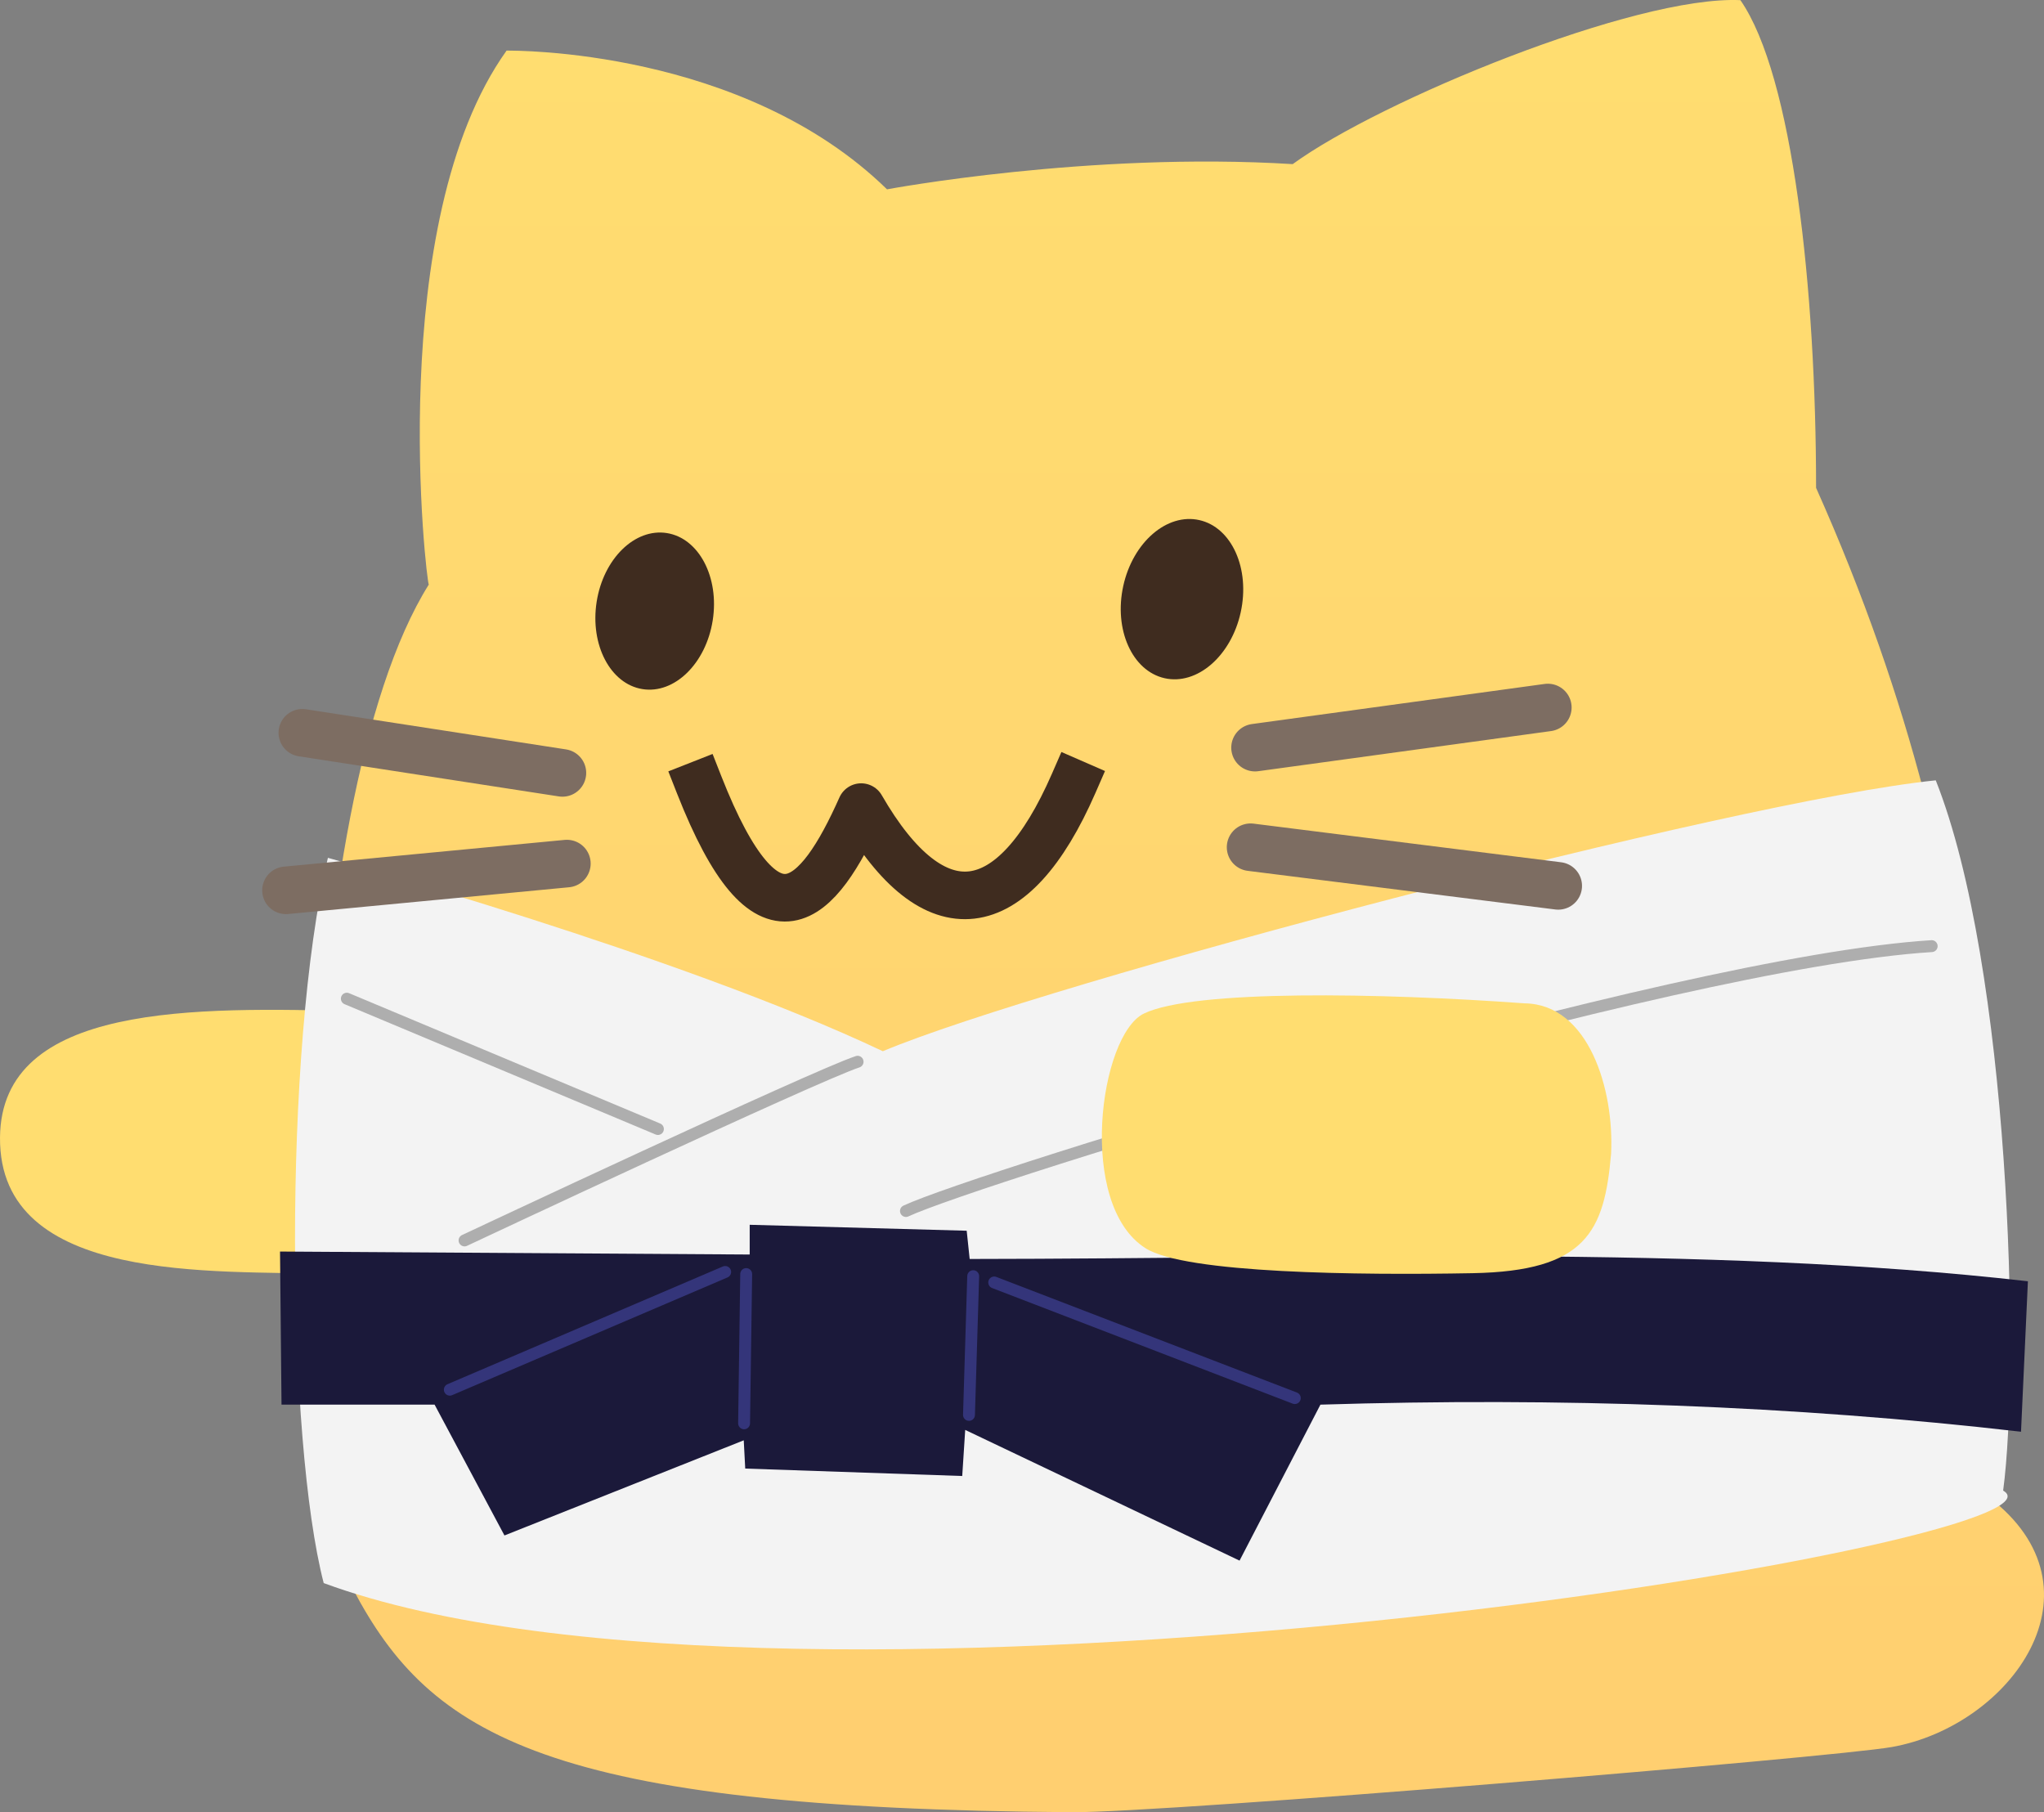 <?xml version="1.0" encoding="UTF-8" standalone="no"?>
<!-- Created with Inkscape (http://www.inkscape.org/) -->

<svg
   width="171.905"
   height="152.395"
   viewBox="0 0 171.905 152.395"
   version="1.1"
   id="svg1"
   xml:space="preserve"
   inkscape:version="1.4 (86a8ad7, 2024-10-11)"
   sodipodi:docname="fight.svg"
   xmlns:inkscape="http://www.inkscape.org/namespaces/inkscape"
   xmlns:sodipodi="http://sodipodi.sourceforge.net/DTD/sodipodi-0.dtd"
   xmlns:xlink="http://www.w3.org/1999/xlink"
   xmlns="http://www.w3.org/2000/svg"
   xmlns:svg="http://www.w3.org/2000/svg"><rect x="0" y="0" width="171.905" height="152.395" fill="#808080" stroke="none"/><sodipodi:namedview
     id="namedview1"
     pagecolor="#ffffff"
     bordercolor="#000000"
     borderopacity="0.25"
     inkscape:showpageshadow="2"
     inkscape:pageopacity="0.0"
     inkscape:pagecheckerboard="0"
     inkscape:deskcolor="#d1d1d1"
     inkscape:document-units="px"
     inkscape:zoom="2.8284271"
     inkscape:cx="50.027805"
     inkscape:cy="117.91006"
     inkscape:window-width="1920"
     inkscape:window-height="1009"
     inkscape:window-x="-8"
     inkscape:window-y="-8"
     inkscape:window-maximized="1"
     inkscape:current-layer="svg1" /><defs
     id="defs1"><linearGradient
       id="linearGradient32"
       inkscape:collect="always"><stop
         style="stop-color:#ffdd70;stop-opacity:1;"
         offset="0"
         id="stop32" /><stop
         style="stop-color:#ffcf70;stop-opacity:1;"
         offset="1"
         id="stop33" /></linearGradient><linearGradient
       id="linearGradient12"
       inkscape:collect="always"><stop
         style="stop-color:#ffdd70;stop-opacity:1;"
         offset="0"
         id="stop12" /><stop
         style="stop-color:#ffd270;stop-opacity:1;"
         offset="1"
         id="stop13" /></linearGradient><linearGradient
       inkscape:collect="always"
       xlink:href="#linearGradient12"
       id="linearGradient13"
       x1="35.13"
       y1="57.179"
       x2="136.904"
       y2="170.211"
       gradientUnits="userSpaceOnUse" /><linearGradient
       inkscape:collect="always"
       xlink:href="#linearGradient32"
       id="linearGradient33"
       x1="104.065"
       y1="17.537"
       x2="104.065"
       y2="163.116"
       gradientUnits="userSpaceOnUse" /></defs><g
     inkscape:groupmode="layer"
     id="layer5"
     inkscape:label="image_old"
     style="display:none"
     transform="translate(-4.949,-14.129)"><path
       style="opacity:1;fill:#e6e6e6;fill-opacity:1;stroke:none;stroke-linejoin:round"
       d="M 32.718,59.008 C 29.182,52.114 24.663,44.828 25.724,29.448 26.132,23.533 46.492,7.955 52.149,7.778 c 5.657,-0.177 16.971,4.596 19.799,4.596 2.828,0 35.179,-2.298 40.128,-0.53 4.95,1.768 19.092,14.319 22.804,16.263 3.712,1.945 30.759,15.38 32.35,18.385 1.591,3.005 2.475,27.854 0.354,31.744 -2.121,3.889 -14.319,17.754 -17.147,17.931 C 147.609,96.343 32.718,59.008 32.718,59.008 Z"
       id="path3"
       sodipodi:nodetypes="cssssssssc" /><path
       style="display:inline;opacity:1;fill:url(#linearGradient13);stroke:none;stroke-linejoin:round"
       d="M 35.75,53.875 C 23.75,73.375 10.273,89.5 10,118 c -0.104,10.822 -0.559,45.231 10.25,49.75 7.573,3.166 42,6 63.25,5.75 21.25,-0.25 64.306,0.154 72.75,-4 8.823,-4.341 7.155,-18.694 -1.945,-27.164 C 155.802,119.561 155.75,112.375 150.25,77.875 127.078,65.566 74.475,53.742 35.75,53.875 Z"
       id="path1"
       sodipodi:nodetypes="cssssccc" /><path
       style="opacity:1;fill:#ffffff;fill-opacity:1;stroke:none;stroke-linejoin:round"
       d="m 31.411,60.415 c 1.945,-12.021 4.121,-13.746 5.889,-22.231 11.314,-2.121 38.537,-3.359 64.877,3.889 24.697,6.796 46.669,20.153 49.497,23.511 -0.884,6.364 -0.246,16.837 -0.246,16.837 C 140.998,77.118 93.692,64.523 77.075,62.402 60.458,60.281 37.421,59.884 31.411,60.415 Z"
       id="path2"
       sodipodi:nodetypes="ccsccsc" /><ellipse
       style="opacity:1;fill:#3f2c1f;fill-opacity:1;stroke:none;stroke-width:1.262;stroke-linejoin:round"
       id="path4"
       cx="55.487"
       cy="87.987"
       rx="4.654"
       ry="6.44"
       transform="matrix(0.996,0.09,-0.091,0.996,0,0)" /><ellipse
       style="opacity:1;fill:#3f2c1f;fill-opacity:1;stroke:none;stroke-width:1.052;stroke-linejoin:round"
       id="path5"
       cx="106.195"
       cy="75.982"
       rx="4.524"
       ry="6.457"
       transform="matrix(0.987,0.161,-0.166,0.986,0,0)" /><path
       style="opacity:1;fill:none;stroke:#3f2c1f;stroke-width:4;stroke-linejoin:round;stroke-dasharray:none;stroke-opacity:1"
       d="M 49.375,105.25 C 51.25,117.375 60.75,120.875 64,109.625 70.125,119.25 77.125,122 85.125,103"
       id="path6"
       sodipodi:nodetypes="ccc" /><path
       style="opacity:1;fill:none;stroke:#7d6d62;stroke-width:4;stroke-linecap:round;stroke-linejoin:round;stroke-dasharray:none;stroke-opacity:1"
       d="M 38.714,100.409 12.551,96.343"
       id="path11" /><path
       style="fill:none;stroke:#7d6d62;stroke-width:4;stroke-linecap:round;stroke-linejoin:round;stroke-dasharray:none;stroke-opacity:1"
       d="m 37.49,108.365 -26.414,1.824"
       id="path11-4" /><path
       style="opacity:1;fill:#dcba6c;fill-opacity:1;stroke:none;stroke-linejoin:round"
       d="m 17.413,117.822 c -1.414,-5.392 -3.072,-16.052 9.104,-21.92 5.551,-2.676 12.63,-1.673 15.291,-0.265 -4.508,5.303 -6.135,12.658 -4.456,16.459 3.739,8.461 8.08,10.411 8.08,10.411 z"
       id="path12"
       sodipodi:nodetypes="cscscc" /><path
       style="opacity:1;fill:none;stroke:#7d6d62;stroke-width:4;stroke-linecap:round;stroke-linejoin:round;stroke-dasharray:none;stroke-opacity:1"
       d="m 101.647,105.182 31.643,-2.828"
       id="path9" /><path
       style="opacity:1;fill:#2b3239;fill-opacity:1;stroke:none;stroke-linejoin:round"
       d="m 105.75,132 c -13,-2.375 -84,-13.75 -90.25,-14.125 1.625,5.75 6.5,17.875 6.5,17.875 6,2.375 54.25,10.75 61.75,10.125 4.75,-5 11.125,-11.375 11.125,-11.375 L 105,135.875 Z"
       id="path8" /><path
       style="opacity:1;fill:none;stroke:#3f2c1f;stroke-width:2;stroke-linejoin:round;stroke-dasharray:none;stroke-opacity:1"
       d="m 108.25,127 c -5.625,6.875 -4.647,17.669 4.125,19.75 7.375,1.75 19.25,0.125 27.375,-17.75"
       id="path7"
       sodipodi:nodetypes="csc" /><path
       style="opacity:1;fill:none;stroke:#7d6d62;stroke-width:4;stroke-linecap:round;stroke-linejoin:round;stroke-dasharray:none;stroke-opacity:1"
       d="m 100.763,113.844 35.002,3.889"
       id="path10" /></g><g
     inkscape:groupmode="layer"
     id="layer1"
     inkscape:label="image"
     style="display:inline"
     transform="translate(-4.949,-14.129)"><path
       style="display:inline;opacity:1;fill:url(#linearGradient33);fill-opacity:1;stroke:none;stroke-width:1;stroke-linecap:round;stroke-linejoin:round;stroke-dasharray:none;stroke-opacity:1"
       d="M 47.553,18.385 C 37.21,32.858 40.832,63.241 41.012,63.286 29.49,81.653 29.337,137.735 34.648,147.785 c 6.501,12.3 16.288,18.439 60.458,18.738 7.853,0.053 63.994,-4.604 68.943,-5.48 9.992,-1.769 18.385,-13.258 8.132,-21.036 -0.354,-21.213 1.768,-48.437 -14.496,-84.853 0,-16.617 -1.945,-34.648 -6.364,-41.012 -8.832,-0.406 -30.307,8.434 -37.653,13.789 -17.147,-1.061 -34.118,2.121 -34.118,2.121 C 67.423,18.208 48.165,18.385 47.553,18.385 Z"
       id="path14"
       sodipodi:nodetypes="ccssscccccc" /><path
       style="opacity:1;fill:#ffdd70;fill-opacity:1;stroke:none;stroke-width:1;stroke-linecap:round;stroke-linejoin:round;stroke-dasharray:none;stroke-opacity:1"
       d="M 35.002,99.172 C 21.39,98.818 5.047,98.46 4.95,109.778 c -0.106,12.413 18.208,11.137 27.577,11.49 9.369,0.354 2.475,-22.097 2.475,-22.097 z"
       id="path16"
       sodipodi:nodetypes="cssc" /><path
       style="opacity:1;fill:#f3f3f3;fill-opacity:1;stroke:none;stroke-width:1;stroke-linecap:round;stroke-linejoin:round;stroke-dasharray:none;stroke-opacity:1"
       d="M 167.75,79.75 C 150.877,81.454 92.631,96.874 79.196,102.53 62.049,94.399 32.527,86.267 32.527,86.267 28.71,102.645 29.084,135.334 32.173,147.255 71.614,161.788 181.004,143.816 173.418,139.477 174.835,128.946 173.983,95.459 167.75,79.75 Z"
       id="path17"
       sodipodi:nodetypes="cccccc" /><path
       style="opacity:1;fill:#1b193a;fill-opacity:1;stroke:none;stroke-width:1;stroke-linecap:round;stroke-linejoin:round;stroke-dasharray:none;stroke-opacity:1"
       d="M 174.921,134.527 C 155.763,132.321 136.101,131.628 116,132.25 L 109.198,145.366 86.125,134.375 l -0.25,3.875 -18.25,-0.625 -0.125,-2.375 -20.125,8 -5.875,-11 H 28.625 L 28.5,119.375 68,119.625 v -2.5 l 18.25,0.5 0.25,2.375 c 30.382,-0.025 62.034,-1.205 89,1.875 z"
       id="path18"
       sodipodi:nodetypes="ccccccccccccccccc" /><ellipse
       style="opacity:1;fill:#3f2c1f;fill-opacity:1;stroke:none;stroke-width:1.135;stroke-linecap:round;stroke-linejoin:round;stroke-dasharray:none;stroke-opacity:1"
       id="path19"
       cx="69.469"
       cy="55.204"
       rx="4.945"
       ry="6.64"
       transform="matrix(0.987,0.158,-0.155,0.988,0,0)" /><ellipse
       style="opacity:1;fill:#3f2c1f;fill-opacity:1;stroke:none;stroke-width:1.168;stroke-linecap:round;stroke-linejoin:round;stroke-dasharray:none;stroke-opacity:1"
       id="path20"
       cx="115.728"
       cy="39.973"
       rx="5.059"
       ry="6.804"
       transform="matrix(0.976,0.22,-0.215,0.977,0,0)" /><path
       style="opacity:1;fill:none;fill-opacity:1;stroke:#3f2c1f;stroke-width:4;stroke-linecap:square;stroke-linejoin:round;stroke-dasharray:none;stroke-opacity:1"
       d="M 95.25,80 C 90.125,91.75 83.5,92.625 77.375,82 73.75,90.125 69.5,94.75 63.75,80.125"
       id="path21"
       sodipodi:nodetypes="ccc" /><path
       style="opacity:1;fill:none;fill-opacity:1;stroke:#7d6d62;stroke-width:4;stroke-linecap:round;stroke-linejoin:round;stroke-dasharray:none;stroke-opacity:1"
       d="M 52.25,79.125 30.375,75.75"
       id="path22" /><path
       style="opacity:1;fill:none;fill-opacity:1;stroke:#7d6d62;stroke-width:4;stroke-linecap:round;stroke-linejoin:round;stroke-dasharray:none;stroke-opacity:1"
       d="M 52.625,86.75 29,89"
       id="path23" /><path
       style="opacity:1;fill:none;fill-opacity:1;stroke:#7d6d62;stroke-width:4;stroke-linecap:round;stroke-linejoin:round;stroke-dasharray:none;stroke-opacity:1"
       d="m 110.5,77 24.625,-3.375"
       id="path24" /><path
       style="opacity:1;fill:none;fill-opacity:1;stroke:#7d6d62;stroke-width:4;stroke-linecap:round;stroke-linejoin:round;stroke-dasharray:none;stroke-opacity:1"
       d="M 110.125,85.375 136,88.625"
       id="path25" /><path
       style="opacity:1;fill:none;fill-opacity:1;stroke:#aeaeae;stroke-width:1;stroke-linecap:round;stroke-linejoin:round;stroke-dasharray:none;stroke-opacity:1"
       d="m 34.118,98.111 26.163,10.96"
       id="path26"
       sodipodi:nodetypes="cc" /><path
       style="opacity:1;fill:none;fill-opacity:1;stroke:#aeaeae;stroke-width:1;stroke-linecap:round;stroke-linejoin:round;stroke-dasharray:none;stroke-opacity:1"
       d="m 77.075,103.414 c -3.712,1.237 -33.057,15.026 -33.057,15.026"
       id="path27" /><path
       style="opacity:1;fill:none;fill-opacity:1;stroke:#aeaeae;stroke-width:1;stroke-linecap:round;stroke-linejoin:round;stroke-dasharray:none;stroke-opacity:1"
       d="M 167.408,93.692 C 145.395,95.071 86.917,113.248 81.141,115.966"
       id="path28"
       sodipodi:nodetypes="cc" /><path
       style="opacity:1;fill:none;fill-opacity:1;stroke:#34357a;stroke-width:1;stroke-linecap:round;stroke-linejoin:round;stroke-dasharray:none;stroke-opacity:1"
       d="m 86.797,121.446 -0.354,11.667"
       id="path29" /><path
       style="display:inline;opacity:1;fill:#ffdd70;fill-opacity:1;stroke:none;stroke-width:1;stroke-linecap:round;stroke-linejoin:round;stroke-dasharray:none;stroke-opacity:1"
       d="m 133.182,98.504 c -12.073,-0.88 -27.845,-1.169 -32.027,0.857 -3.727,1.806 -5.672,16.067 0.141,19.738 3.359,2.121 17.96,2.273 27.506,2.096 9.546,-0.177 11.078,-3.487 11.644,-10.048 0.268,-5.372 -1.868,-12.559 -7.264,-12.644 z"
       id="path15"
       sodipodi:nodetypes="cssscc" /><path
       style="opacity:1;fill:none;fill-opacity:1;stroke:#34357a;stroke-width:1;stroke-linecap:round;stroke-linejoin:round;stroke-dasharray:none;stroke-opacity:1"
       d="m 67.705,121.269 -0.177,12.551"
       id="path30" /><path
       style="opacity:1;fill:none;fill-opacity:1;stroke:#34357a;stroke-width:1;stroke-linecap:round;stroke-linejoin:round;stroke-dasharray:none;stroke-opacity:1"
       d="m 88.565,121.976 25.279,9.723"
       id="path31" /><path
       style="opacity:1;fill:none;fill-opacity:1;stroke:#34357a;stroke-width:1;stroke-linecap:round;stroke-linejoin:round;stroke-dasharray:none;stroke-opacity:1"
       d="M 65.938,121.092 42.78,130.992"
       id="path32" /></g><g
     inkscape:groupmode="layer"
     id="vertices"
     inkscape:label="vertices"
     style="display:none"
     transform="translate(-4.949,-14.129)"><path
       style="opacity:1;fill:none;fill-opacity:1;stroke:#3f2c1f;stroke-width:1;stroke-linecap:round;stroke-linejoin:round;stroke-dasharray:none;stroke-opacity:1"
       d="M 5.232,111.207 43.491,162.429 174.849,159.954 175.303,105.665 152.23,14.01 48.793,18.374 Z"
       id="path13"
       sodipodi:nodetypes="ccccccc" /></g></svg>
